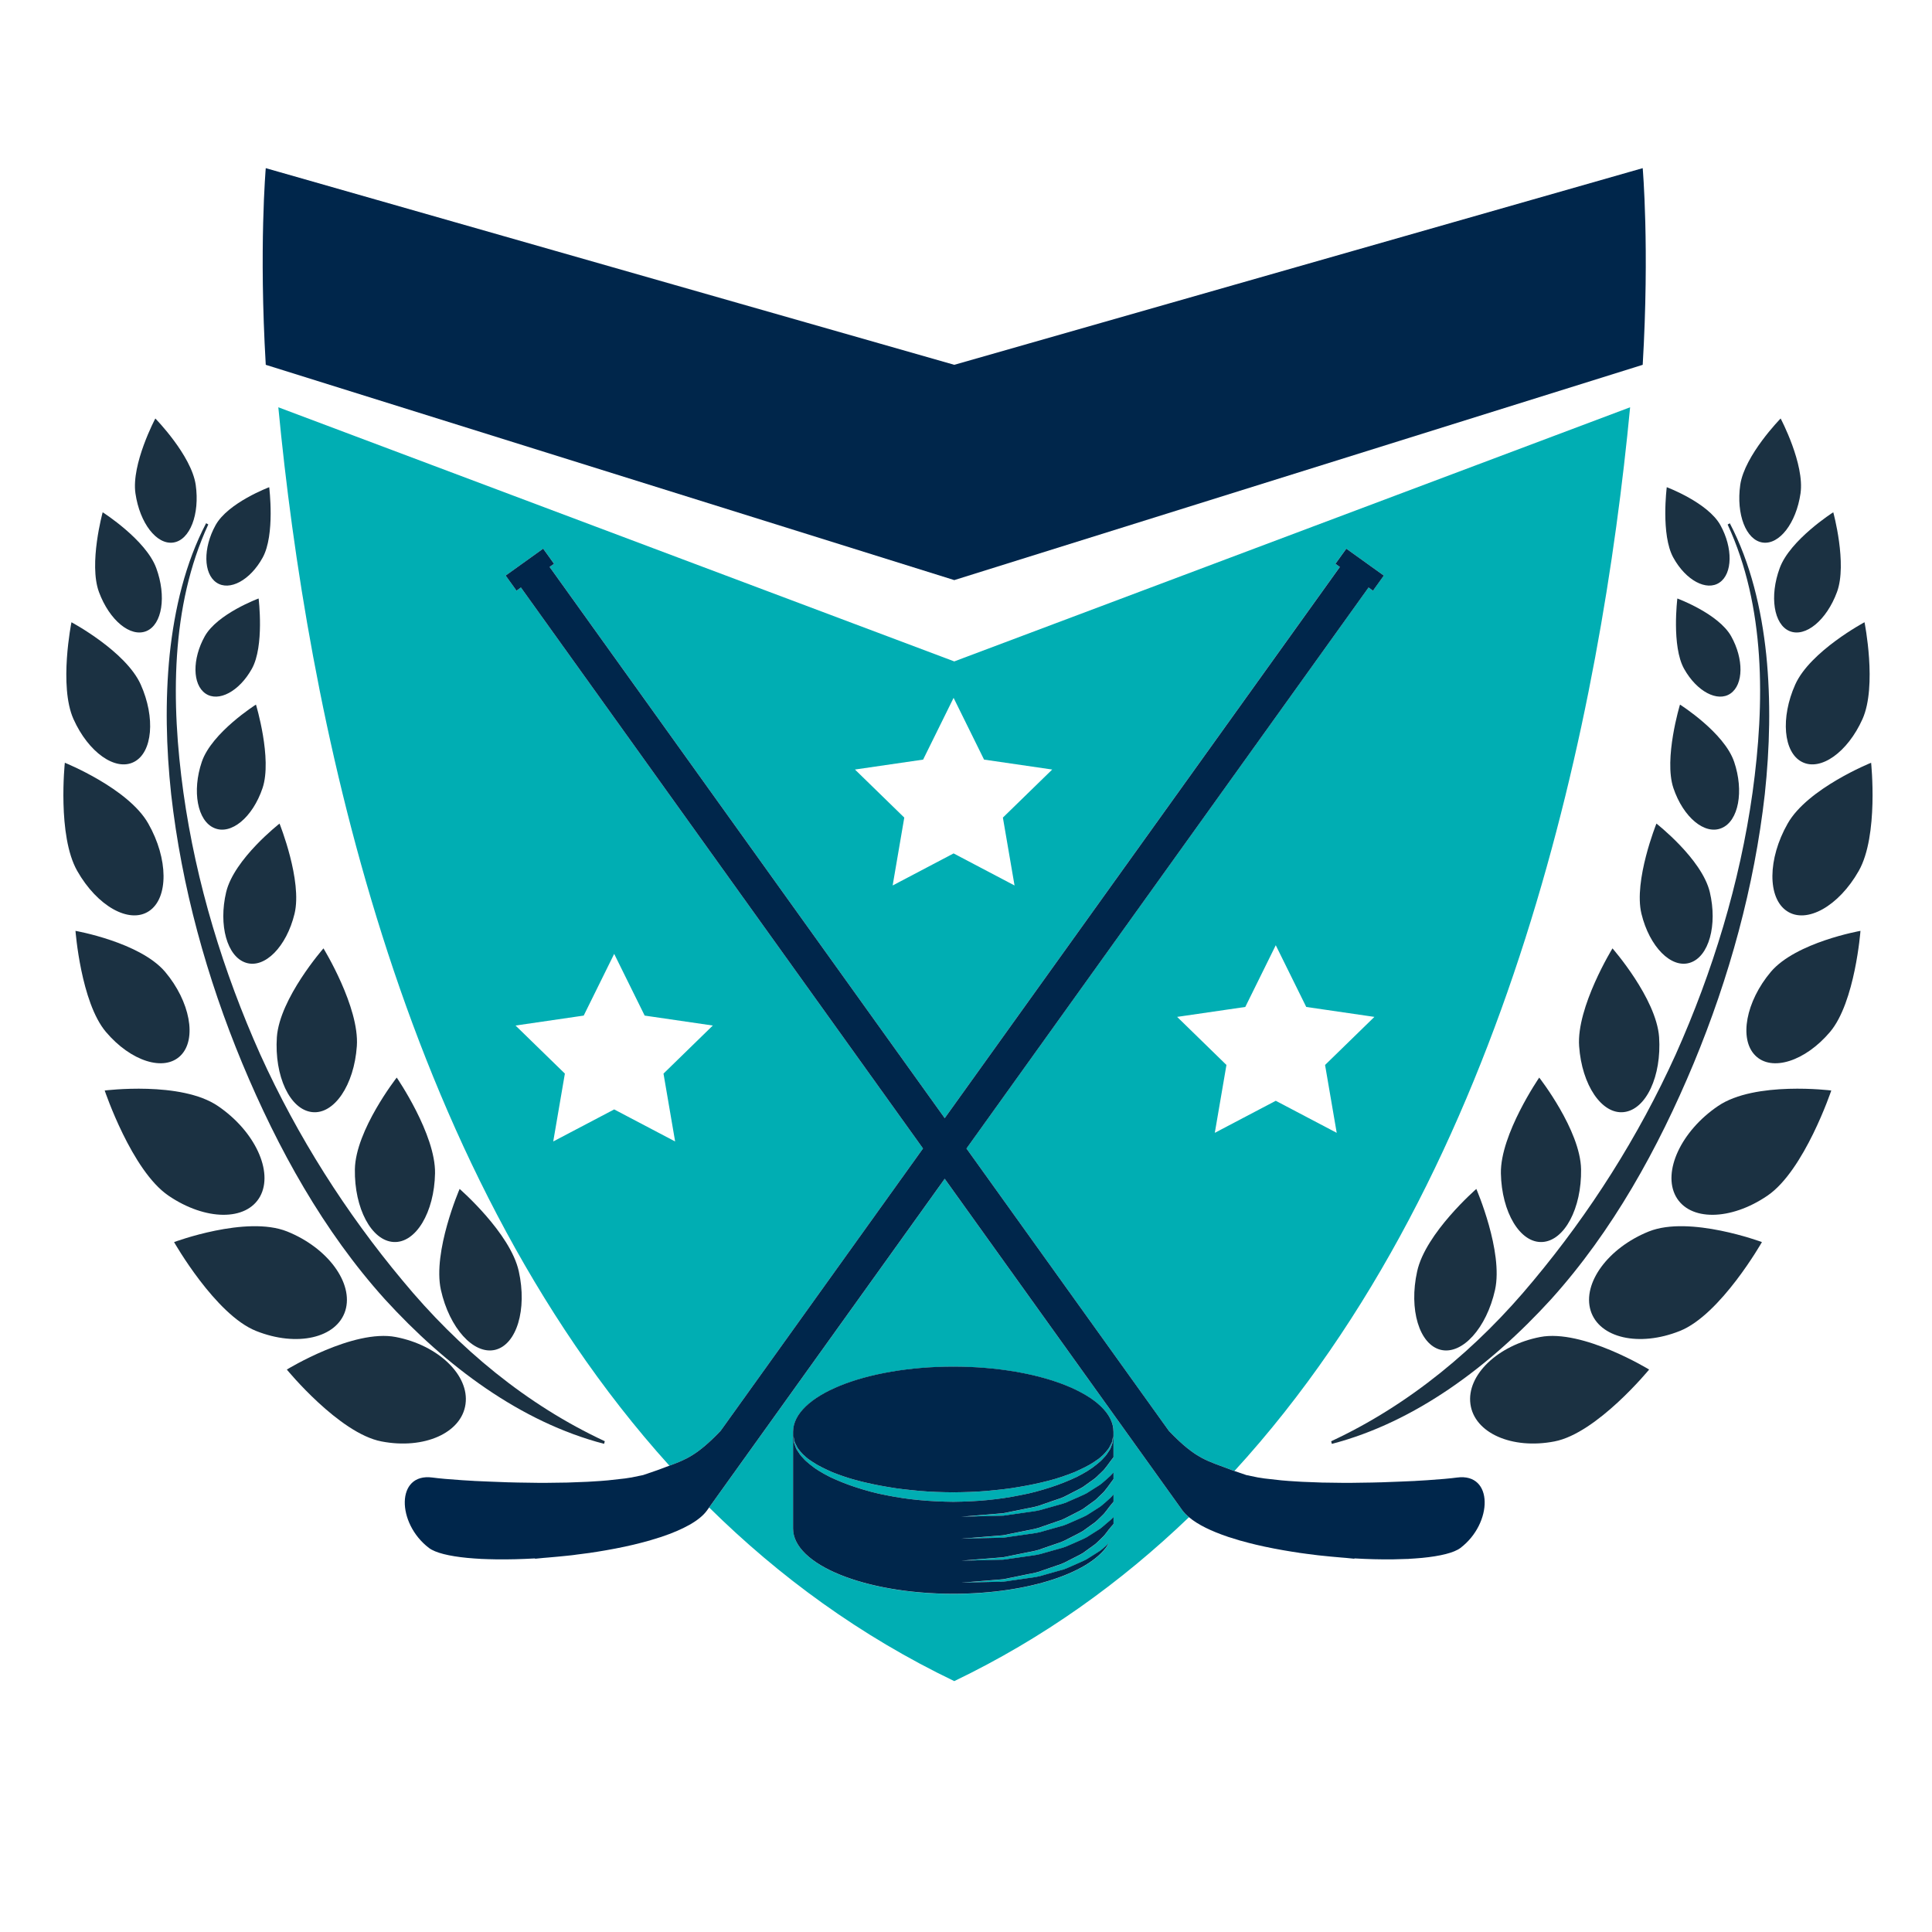 <?xml version="1.0" encoding="utf-8"?>
<!-- Generator: Adobe Illustrator 14.0.0, SVG Export Plug-In . SVG Version: 6.00 Build 43363)  -->
<!DOCTYPE svg PUBLIC "-//W3C//DTD SVG 1.1//EN" "http://www.w3.org/Graphics/SVG/1.1/DTD/svg11.dtd">
<svg version="1.1" id="Layer_1" xmlns="http://www.w3.org/2000/svg" xmlns:xlink="http://www.w3.org/1999/xlink" x="0px" y="0px"
	 width="150px" height="150px" viewBox="0 0 150 150" enable-background="new 0 0 150 150" xml:space="preserve">
<g>
	<path fill="#00264B" d="M74.09,45.039l53.449-16.715c0.538-9.103,0-15.269,0-15.269L74.09,28.324L20.634,13.055
		c0,0-0.537,6.166,0,15.269L74.09,45.039z"/>
	<path fill="#00AEB3" d="M83.403,114.304c-0.604,0.24-1.271,0.476-1.995,0.66c-0.724,0.188-1.495,0.353-2.302,0.484
		c-0.803,0.146-1.644,0.229-2.496,0.309c-0.854,0.074-1.725,0.101-2.596,0.107c-0.874-0.007-1.75-0.033-2.596-0.107
		c-0.853-0.081-1.693-0.163-2.498-0.31c-0.804-0.131-1.577-0.297-2.3-0.485c-0.725-0.188-1.391-0.418-1.995-0.658
		c-0.592-0.265-1.132-0.521-1.566-0.817c-0.224-0.143-0.421-0.286-0.583-0.447c-0.069-0.056-0.128-0.116-0.186-0.178
		c-0.089-0.092-0.167-0.185-0.236-0.275c-0.131-0.144-0.192-0.297-0.263-0.43c-0.032-0.064-0.062-0.127-0.092-0.181
		c-0.012-0.06-0.023-0.119-0.034-0.166c-0.008-0.041-0.015-0.076-0.022-0.107c-0.009-0.04-0.016-0.076-0.022-0.103
		c-0.012-0.064-0.02-0.102-0.02-0.102s0.007,0.109,0.024,0.318c0.005,0.052,0.009,0.109,0.014,0.176
		c0.023,0.06,0.044,0.126,0.071,0.197c0.05,0.146,0.102,0.316,0.224,0.477c0.104,0.168,0.225,0.353,0.397,0.518
		c0.153,0.185,0.348,0.354,0.563,0.523c0.423,0.355,0.957,0.671,1.558,0.974c0.61,0.286,1.284,0.564,2.016,0.798
		c0.731,0.236,1.512,0.459,2.334,0.609c0.82,0.167,1.676,0.297,2.551,0.377c0.885,0.087,1.769,0.124,2.66,0.136
		c0.892-0.012,1.783-0.049,2.661-0.136c0.873-0.084,1.729-0.21,2.548-0.381c0.824-0.146,1.604-0.373,2.335-0.605
		c0.732-0.235,1.406-0.512,2.018-0.798c0.601-0.303,1.136-0.62,1.558-0.974c0.217-0.17,0.408-0.339,0.562-0.523
		c0.173-0.166,0.295-0.35,0.397-0.521c0.121-0.154,0.175-0.33,0.228-0.478c0.023-0.071,0.047-0.138,0.067-0.196
		c0.006-0.066,0.009-0.121,0.016-0.175c0.014-0.207,0.021-0.316,0.021-0.316s-0.004,0.028-0.015,0.082
		c-0.007,0.029-0.014,0.073-0.025,0.122c-0.007,0.036-0.014,0.066-0.021,0.107c-0.013,0.051-0.022,0.106-0.036,0.169
		c-0.028,0.056-0.06,0.117-0.095,0.182c-0.066,0.132-0.126,0.282-0.258,0.426c-0.071,0.091-0.15,0.186-0.237,0.277
		c-0.061,0.061-0.113,0.122-0.186,0.176c-0.16,0.161-0.359,0.305-0.583,0.447C84.54,113.787,83.995,114.039,83.403,114.304z"/>
	<path fill="#00AEB3" d="M71.664,89.168l-31.22-43.556l-0.341,0.247l-0.843-1.173l2.913-2.088l0.842,1.173l-0.343,0.245
		l30.676,42.799l30.677-42.799l-0.344-0.245l0.844-1.173l2.912,2.088l-0.841,1.173l-0.344-0.247L75.034,89.168l15.719,21.93
		c2.172,2.264,3.02,2.309,4.9,3.045l0.189,0.065c21.486-23.462,28.485-59.234,30.72-82.587L74.089,51.352L21.609,31.621
		c2.221,23.219,9.164,58.707,30.363,82.174c1.297-0.476,2.194-0.842,3.973-2.697L71.664,89.168z M103.782,87.953l-4.732-2.488
		l-4.733,2.488l0.904-5.27l-3.828-3.732l5.291-0.771l2.366-4.793l2.367,4.793l5.291,0.771l-3.83,3.732L103.782,87.953z
		 M71.671,58.975l2.366-4.794l2.365,4.794l5.292,0.771l-3.83,3.731l0.905,5.271l-4.732-2.489l-4.732,2.489l0.903-5.271l-3.829-3.731
		L71.671,58.975z M52.417,88.623l-4.732-2.488l-4.732,2.488l0.904-5.269l-3.83-3.732l5.292-0.772l2.366-4.792l2.367,4.792
		l5.29,0.772l-3.828,3.732L52.417,88.623z"/>
	<path fill="#00AEB3" d="M73.348,91.521l-18.29,25.519c5.443,5.374,11.742,9.981,19.031,13.481
		c6.938-3.331,12.965-7.68,18.224-12.726c-0.202-0.171-0.38-0.347-0.514-0.532L73.348,91.521z M86.455,113.147
		c0,0-0.337,0.436-0.388,0.514c-0.048,0.086-0.129,0.166-0.224,0.293c-0.085,0.126-0.227,0.27-0.399,0.431
		c-0.177,0.152-0.343,0.362-0.594,0.52c-0.237,0.17-0.494,0.353-0.765,0.548c-0.289,0.176-0.616,0.321-0.942,0.496
		c-0.33,0.173-0.667,0.359-1.044,0.466c-0.37,0.128-0.747,0.259-1.125,0.388c-0.37,0.149-0.764,0.23-1.152,0.302
		c-0.385,0.078-0.766,0.156-1.134,0.23c-0.371,0.063-0.723,0.175-1.071,0.182c-0.343,0.03-0.669,0.056-0.969,0.081
		c-1.208,0.099-2.01,0.166-2.01,0.166s0.807-0.02,2.016-0.049c0.304-0.009,0.634-0.019,0.981-0.025
		c0.352,0.012,0.709-0.082,1.086-0.124c0.378-0.056,0.768-0.109,1.162-0.167c0.397-0.05,0.801-0.108,1.19-0.239
		c0.392-0.112,0.788-0.222,1.172-0.33c0.398-0.089,0.758-0.264,1.11-0.423c0.351-0.16,0.701-0.296,1.015-0.464
		c0.302-0.191,0.59-0.374,0.854-0.54c0.275-0.151,0.477-0.371,0.677-0.53c0.199-0.166,0.43-0.388,0.554-0.546v0.517
		c0,0-0.337,0.446-0.388,0.527c-0.048,0.085-0.129,0.164-0.224,0.289c-0.085,0.129-0.227,0.27-0.399,0.43
		c-0.177,0.153-0.343,0.367-0.594,0.52c-0.237,0.171-0.494,0.355-0.765,0.553c-0.289,0.174-0.616,0.321-0.942,0.496
		c-0.33,0.171-0.667,0.357-1.044,0.464c-0.37,0.129-0.747,0.258-1.125,0.39c-0.37,0.149-0.764,0.229-1.152,0.302
		c-0.385,0.076-0.766,0.154-1.134,0.229c-0.371,0.062-0.723,0.177-1.071,0.184c-0.343,0.028-0.669,0.054-0.969,0.079
		c-1.208,0.099-2.01,0.165-2.01,0.165s0.807-0.021,2.016-0.051c0.304-0.007,0.634-0.014,0.981-0.022
		c0.352,0.014,0.709-0.083,1.086-0.124c0.378-0.054,0.768-0.11,1.162-0.166c0.397-0.053,0.801-0.108,1.19-0.24
		c0.392-0.112,0.788-0.224,1.172-0.33c0.398-0.09,0.758-0.265,1.11-0.421c0.351-0.161,0.701-0.298,1.015-0.464
		c0.302-0.193,0.59-0.374,0.854-0.542c0.275-0.152,0.477-0.371,0.677-0.53c0.199-0.165,0.43-0.387,0.554-0.546v0.569
		c0,0-0.337,0.392-0.388,0.473c-0.048,0.087-0.129,0.166-0.224,0.293c-0.085,0.125-0.227,0.269-0.399,0.429
		c-0.177,0.154-0.343,0.363-0.594,0.519c-0.237,0.17-0.494,0.356-0.765,0.551c-0.289,0.176-0.616,0.324-0.942,0.498
		c-0.33,0.168-0.667,0.358-1.044,0.466c-0.37,0.129-0.747,0.256-1.125,0.387c-0.37,0.15-0.764,0.229-1.152,0.301
		c-0.385,0.078-0.766,0.154-1.134,0.23c-0.371,0.064-0.723,0.178-1.071,0.185c-0.343,0.026-0.669,0.055-0.969,0.077
		c-1.208,0.1-2.01,0.164-2.01,0.164s0.807-0.018,2.016-0.048c0.304-0.007,0.634-0.016,0.981-0.025
		c0.352,0.016,0.709-0.081,1.086-0.122c0.378-0.053,0.768-0.108,1.162-0.166c0.397-0.053,0.801-0.11,1.19-0.239
		c0.392-0.111,0.788-0.224,1.172-0.332c0.398-0.089,0.758-0.266,1.11-0.419c0.351-0.164,0.701-0.297,1.015-0.467
		c0.302-0.193,0.59-0.374,0.854-0.54c0.275-0.15,0.477-0.371,0.677-0.529c0.191-0.159,0.427-0.349,0.554-0.505v0.546
		c0,0-0.337,0.374-0.388,0.454c-0.048,0.085-0.129,0.166-0.224,0.294c-0.085,0.124-0.227,0.267-0.399,0.428
		c-0.177,0.154-0.343,0.363-0.594,0.519c-0.237,0.171-0.494,0.355-0.765,0.552c-0.289,0.177-0.616,0.322-0.942,0.495
		c-0.33,0.172-0.667,0.359-1.044,0.465c-0.37,0.13-0.747,0.261-1.125,0.388c-0.37,0.15-0.764,0.23-1.152,0.3
		c-0.385,0.081-0.766,0.159-1.134,0.234c-0.371,0.062-0.723,0.174-1.071,0.182c-0.343,0.027-0.669,0.056-0.969,0.08
		c-1.208,0.099-2.01,0.164-2.01,0.164s0.807-0.018,2.016-0.049c0.304-0.007,0.634-0.017,0.981-0.023
		c0.352,0.014,0.709-0.081,1.086-0.123c0.378-0.055,0.768-0.112,1.162-0.168c0.397-0.05,0.801-0.109,1.19-0.241
		c0.392-0.109,0.788-0.22,1.172-0.332c0.398-0.085,0.758-0.261,1.11-0.418c0.351-0.161,0.701-0.297,1.015-0.465
		c0.302-0.191,0.59-0.373,0.854-0.539c0.275-0.152,0.477-0.372,0.677-0.531c0.086-0.071,0.15-0.138,0.208-0.207
		c0.055-0.098,0.146-0.192,0.185-0.295c-0.054,0.118-0.113,0.211-0.185,0.295c-1.243,2.262-6.161,3.959-12.095,3.959
		c-6.87,0-12.441-2.266-12.441-5.066v-7.506c0-2.799,5.571-5.067,12.441-5.067c6.873,0,12.44,2.269,12.44,5.067V113.147z"/>
	<path fill="#00264B" d="M113.133,114.715c-0.521,0.069-1.327,0.143-2.308,0.207l-0.87,0.052c-0.031,0-0.065,0.004-0.101,0.008
		l-1.143,0.049l-1.521,0.058h-0.074l-0.63,0.016c-0.077,0.001-0.155,0.003-0.232,0.003l-1.295,0.019h-0.16h-0.325
		c-0.091,0-0.186,0-0.279,0l-1.568-0.021c-0.049-0.004-0.096-0.006-0.144-0.006l-1.333-0.051c-0.049,0-0.098-0.005-0.143-0.007
		l-0.938-0.059c-0.046-0.004-0.09-0.008-0.136-0.011l-0.447-0.037l-1.314-0.147l-0.442-0.069c-0.015-0.002-0.03-0.003-0.046-0.005
		l-0.859-0.178c-0.015-0.004-0.031-0.004-0.045-0.007l-0.936-0.319l-0.189-0.065c-1.881-0.736-2.729-0.781-4.9-3.045l-15.719-21.93
		l31.218-43.556l0.344,0.247l0.841-1.173l-2.912-2.088l-0.844,1.173l0.344,0.245L73.348,86.814L42.671,44.016l0.343-0.245
		l-0.842-1.173l-2.913,2.088l0.843,1.173l0.341-0.247l31.22,43.556l-15.719,21.93c-1.778,1.855-2.675,2.222-3.973,2.697
		c-0.288,0.105-0.587,0.215-0.929,0.348l-1.124,0.385c-0.014,0.003-0.03,0.003-0.046,0.007l-0.858,0.178
		c-0.016,0.002-0.033,0.003-0.046,0.005l-0.443,0.069l-1.316,0.147l-0.447,0.037c-0.042,0.003-0.09,0.007-0.135,0.011l-0.938,0.059
		c-0.046,0.002-0.095,0.007-0.142,0.007l-1.335,0.051c-0.048,0-0.094,0.002-0.143,0.006l-1.57,0.021c-0.092,0-0.186,0-0.278,0
		h-0.327h-0.159l-1.294-0.019c-0.077,0-0.154-0.002-0.23-0.003l-0.633-0.016h-0.072l-1.523-0.058l-1.143-0.049
		c-0.032-0.004-0.065-0.008-0.099-0.008l-0.872-0.052c-0.981-0.064-1.788-0.138-2.306-0.207c-2.837-0.371-2.771,3.555-0.261,5.466
		c0.502,0.383,1.574,0.637,2.975,0.774l0,0l0.111,0.009c0.29,0.024,0.59,0.051,0.903,0.065l0.069,0.007h0.047
		c0.319,0.016,0.652,0.023,0.993,0.029l0.111,0.003h0.072c0.93,0.012,1.926-0.014,2.957-0.073l0.006,0.026l0.663-0.066l0.333-0.027
		c0.515-0.046,1.032-0.09,1.552-0.147l0.016-0.002l0.325-0.034l0.003-0.002l0.229-0.028v-0.003c0.372-0.042,0.748-0.092,1.117-0.144
		l0.043-0.004l0.012-0.007c0.375-0.053,0.749-0.113,1.118-0.178l0.123-0.021l0,0c0.475-0.084,0.94-0.171,1.397-0.27l0.007-0.001
		l0.678-0.152l0.029-0.007c0.38-0.091,0.75-0.186,1.11-0.288l0.118-0.029l0.131-0.042c0.213-0.063,0.421-0.126,0.623-0.192
		l0.169-0.051v-0.001c1.68-0.564,2.976-1.252,3.555-2.062l0.16-0.224l18.29-25.519l18.451,25.742
		c0.134,0.186,0.312,0.361,0.514,0.532c0.686,0.583,1.746,1.093,3.044,1.53v0.001l0.168,0.051c0.203,0.066,0.408,0.129,0.622,0.192
		l0.132,0.042l0.119,0.029c0.356,0.103,0.727,0.197,1.107,0.288l0.029,0.007l0.679,0.152l0.005,0.001
		c0.456,0.099,0.924,0.186,1.396,0.27l0,0l0.125,0.021c0.37,0.064,0.74,0.125,1.117,0.178l0.014,0.007l0.045,0.004
		c0.367,0.052,0.74,0.102,1.115,0.144v0.003l0.229,0.028l0.004,0.002l0.32,0.034l0.021,0.002c0.519,0.058,1.036,0.102,1.548,0.147
		l0.335,0.027l0.662,0.066l0.009-0.026c1.028,0.06,2.024,0.085,2.956,0.073h0.071l0.108-0.003c0.342-0.006,0.677-0.014,0.996-0.029
		h0.047l0.066-0.007c0.314-0.015,0.615-0.041,0.904-0.065l0.11-0.009h0.002c1.401-0.138,2.472-0.392,2.974-0.774
		C115.904,118.27,115.972,114.344,113.133,114.715z"/>
	<path fill="#00264B" d="M86.294,119.487c-0.039,0.103-0.13,0.197-0.185,0.295C86.181,119.698,86.24,119.605,86.294,119.487z"/>
	<path fill="#00264B" d="M74.015,106.102c-6.87,0-12.441,2.269-12.441,5.067v7.506c0,2.801,5.571,5.066,12.441,5.066
		c5.934,0,10.852-1.697,12.095-3.959c-0.058,0.069-0.122,0.136-0.208,0.207c-0.2,0.159-0.401,0.379-0.677,0.531
		c-0.264,0.166-0.552,0.348-0.854,0.539c-0.313,0.168-0.664,0.304-1.015,0.465c-0.353,0.157-0.712,0.333-1.11,0.418
		c-0.384,0.112-0.78,0.223-1.172,0.332c-0.39,0.132-0.793,0.191-1.19,0.241c-0.395,0.056-0.784,0.113-1.162,0.168
		c-0.377,0.042-0.734,0.137-1.086,0.123c-0.348,0.007-0.678,0.017-0.981,0.023c-1.209,0.031-2.016,0.049-2.016,0.049
		s0.802-0.065,2.01-0.164c0.3-0.024,0.626-0.053,0.969-0.08c0.349-0.008,0.7-0.119,1.071-0.182c0.368-0.075,0.749-0.153,1.134-0.234
		c0.389-0.069,0.782-0.149,1.152-0.3c0.378-0.127,0.755-0.258,1.125-0.388c0.377-0.105,0.714-0.293,1.044-0.465
		c0.326-0.173,0.653-0.318,0.942-0.495c0.271-0.196,0.527-0.381,0.765-0.552c0.251-0.155,0.417-0.364,0.594-0.519
		c0.173-0.161,0.314-0.304,0.399-0.428c0.095-0.128,0.176-0.209,0.224-0.294c0.051-0.08,0.388-0.454,0.388-0.454v-0.546
		c-0.127,0.156-0.362,0.346-0.554,0.505c-0.2,0.158-0.401,0.379-0.677,0.529c-0.264,0.166-0.552,0.347-0.854,0.54
		c-0.313,0.17-0.664,0.303-1.015,0.467c-0.353,0.153-0.712,0.33-1.11,0.419c-0.384,0.108-0.78,0.221-1.172,0.332
		c-0.39,0.129-0.793,0.187-1.19,0.239c-0.395,0.058-0.784,0.113-1.162,0.166c-0.377,0.041-0.734,0.138-1.086,0.122
		c-0.348,0.01-0.678,0.019-0.981,0.025c-1.209,0.03-2.016,0.048-2.016,0.048s0.802-0.064,2.01-0.164
		c0.3-0.022,0.626-0.051,0.969-0.077c0.349-0.007,0.7-0.12,1.071-0.185c0.368-0.076,0.749-0.152,1.134-0.23
		c0.389-0.072,0.782-0.15,1.152-0.301c0.378-0.131,0.755-0.258,1.125-0.387c0.377-0.107,0.714-0.298,1.044-0.466
		c0.326-0.174,0.653-0.322,0.942-0.498c0.271-0.194,0.527-0.381,0.765-0.551c0.251-0.155,0.417-0.364,0.594-0.519
		c0.173-0.16,0.314-0.304,0.399-0.429c0.095-0.127,0.176-0.206,0.224-0.293c0.051-0.081,0.388-0.473,0.388-0.473v-0.569
		c-0.124,0.159-0.354,0.381-0.554,0.546c-0.2,0.159-0.401,0.378-0.677,0.53c-0.264,0.168-0.552,0.349-0.854,0.542
		c-0.313,0.166-0.664,0.303-1.015,0.464c-0.353,0.156-0.712,0.331-1.11,0.421c-0.384,0.106-0.78,0.218-1.172,0.33
		c-0.39,0.132-0.793,0.188-1.19,0.24c-0.395,0.056-0.784,0.112-1.162,0.166c-0.377,0.041-0.734,0.138-1.086,0.124
		c-0.348,0.009-0.678,0.016-0.981,0.022c-1.209,0.03-2.016,0.051-2.016,0.051s0.802-0.066,2.01-0.165
		c0.3-0.025,0.626-0.051,0.969-0.079c0.349-0.007,0.7-0.121,1.071-0.184c0.368-0.074,0.749-0.152,1.134-0.229
		c0.389-0.073,0.782-0.152,1.152-0.302c0.378-0.132,0.755-0.261,1.125-0.39c0.377-0.106,0.714-0.293,1.044-0.464
		c0.326-0.175,0.653-0.322,0.942-0.496c0.271-0.197,0.527-0.382,0.765-0.553c0.251-0.152,0.417-0.366,0.594-0.52
		c0.173-0.16,0.314-0.301,0.399-0.43c0.095-0.125,0.176-0.204,0.224-0.289c0.051-0.081,0.388-0.527,0.388-0.527v-0.517
		c-0.124,0.158-0.354,0.38-0.554,0.546c-0.2,0.159-0.401,0.379-0.677,0.53c-0.264,0.166-0.552,0.349-0.854,0.54
		c-0.313,0.168-0.664,0.304-1.015,0.464c-0.353,0.159-0.712,0.334-1.11,0.423c-0.384,0.108-0.78,0.218-1.172,0.33
		c-0.39,0.131-0.793,0.189-1.19,0.239c-0.395,0.058-0.784,0.111-1.162,0.167c-0.377,0.042-0.734,0.136-1.086,0.124
		c-0.348,0.007-0.678,0.017-0.981,0.025c-1.209,0.029-2.016,0.049-2.016,0.049s0.802-0.067,2.01-0.166
		c0.3-0.025,0.626-0.051,0.969-0.081c0.349-0.007,0.7-0.118,1.071-0.182c0.368-0.074,0.749-0.152,1.134-0.23
		c0.389-0.071,0.782-0.152,1.152-0.302c0.378-0.129,0.755-0.26,1.125-0.388c0.377-0.106,0.714-0.293,1.044-0.466
		c0.326-0.175,0.653-0.32,0.942-0.496c0.271-0.195,0.527-0.378,0.765-0.548c0.251-0.157,0.417-0.367,0.594-0.52
		c0.173-0.161,0.314-0.305,0.399-0.431c0.095-0.127,0.176-0.207,0.224-0.293c0.051-0.078,0.388-0.514,0.388-0.514v-1.979
		C86.455,108.37,80.888,106.102,74.015,106.102z M85.738,112.863c0.087-0.092,0.166-0.187,0.237-0.277
		c0.132-0.144,0.191-0.294,0.258-0.426c0.035-0.064,0.066-0.126,0.095-0.182c0.014-0.062,0.023-0.118,0.036-0.169
		c0.008-0.041,0.015-0.071,0.021-0.107c0.012-0.049,0.019-0.093,0.025-0.122c0.011-0.054,0.015-0.082,0.015-0.082
		s-0.008,0.109-0.021,0.316c-0.007,0.054-0.01,0.108-0.016,0.175c-0.021,0.059-0.044,0.125-0.067,0.196
		c-0.053,0.147-0.106,0.323-0.228,0.478c-0.103,0.171-0.225,0.354-0.397,0.521c-0.154,0.185-0.346,0.354-0.562,0.523
		c-0.422,0.354-0.957,0.671-1.558,0.974c-0.611,0.286-1.285,0.562-2.018,0.798c-0.73,0.232-1.511,0.459-2.335,0.605
		c-0.819,0.171-1.675,0.297-2.548,0.381c-0.878,0.087-1.769,0.124-2.661,0.136c-0.891-0.012-1.775-0.049-2.66-0.136
		c-0.875-0.08-1.731-0.21-2.551-0.377c-0.823-0.15-1.604-0.373-2.334-0.609c-0.731-0.233-1.405-0.512-2.016-0.798
		c-0.601-0.303-1.135-0.618-1.558-0.974c-0.215-0.17-0.41-0.339-0.563-0.523c-0.172-0.165-0.293-0.35-0.397-0.518
		c-0.122-0.16-0.174-0.331-0.224-0.477c-0.027-0.071-0.048-0.138-0.071-0.197c-0.005-0.066-0.009-0.124-0.014-0.176
		c-0.017-0.209-0.024-0.318-0.024-0.318s0.007,0.037,0.02,0.102c0.006,0.026,0.013,0.062,0.022,0.103
		c0.007,0.031,0.014,0.066,0.022,0.107c0.01,0.047,0.022,0.106,0.034,0.166c0.03,0.054,0.06,0.116,0.092,0.181
		c0.07,0.133,0.131,0.286,0.263,0.43c0.068,0.091,0.147,0.184,0.236,0.275c0.058,0.062,0.117,0.122,0.186,0.178
		c0.162,0.161,0.359,0.305,0.583,0.447c0.435,0.297,0.974,0.553,1.566,0.817c0.604,0.24,1.271,0.471,1.995,0.658
		c0.724,0.188,1.497,0.354,2.3,0.485c0.805,0.146,1.645,0.229,2.498,0.31c0.845,0.074,1.722,0.101,2.596,0.107
		c0.871-0.007,1.742-0.033,2.596-0.107c0.853-0.079,1.693-0.163,2.496-0.309c0.807-0.132,1.578-0.296,2.302-0.484
		c0.725-0.185,1.391-0.42,1.995-0.66c0.592-0.265,1.137-0.517,1.566-0.817c0.224-0.143,0.423-0.286,0.583-0.447
		C85.625,112.985,85.678,112.924,85.738,112.863z"/>
	<path fill="#1B3142" d="M119.578,103.805c-3.293,0.635-5.723,2.964-5.414,5.206c0.302,2.245,3.223,3.54,6.524,2.901
		c3.296-0.63,7.35-5.58,7.35-5.58S122.879,103.169,119.578,103.805z"/>
	<path fill="#1B3142" d="M116.075,100.144c0.654-2.973-1.453-7.835-1.453-7.835s-3.944,3.426-4.594,6.396
		c-0.659,2.966,0.168,5.693,1.839,6.097C113.537,105.195,115.416,103.106,116.075,100.144z"/>
	<path fill="#1B3142" d="M116.529,91.096c0.058,3.034,1.495,5.422,3.209,5.333c1.725-0.091,3.066-2.619,3.016-5.648
		c-0.055-3.037-3.249-7.117-3.249-7.117S116.478,88.064,116.529,91.096z"/>
	<path fill="#1B3142" d="M126.076,86.343c1.729-0.194,2.938-2.8,2.736-5.824c-0.221-3.018-3.62-6.887-3.62-6.887
		s-2.805,4.569-2.589,7.593C122.814,84.248,124.365,86.538,126.076,86.343z"/>
	<path fill="#1B3142" d="M127.441,70.941c0.623,2.568,2.312,4.274,3.769,3.806c1.469-0.465,2.146-2.919,1.538-5.491
		c-0.621-2.571-4.143-5.313-4.143-5.313S126.821,68.375,127.441,70.941z"/>
	<path fill="#1B3142" d="M129.922,61.184c0.77,2.28,2.446,3.67,3.752,3.104c1.31-0.552,1.737-2.867,0.964-5.141
		c-0.773-2.277-4.204-4.443-4.204-4.443S129.159,58.907,129.922,61.184z"/>
	<path fill="#1B3142" d="M134.354,53.846c1.018-0.701,1.035-2.685,0.056-4.442c-0.979-1.756-4.181-2.937-4.181-2.937
		s-0.46,3.714,0.526,5.463C131.738,53.686,133.35,54.539,134.354,53.846z"/>
	<path fill="#1B3142" d="M133.504,45.228c1.015-0.691,1.045-2.682,0.072-4.446c-0.966-1.757-4.169-2.957-4.169-2.957
		s-0.472,3.71,0.512,5.473C130.888,45.057,132.497,45.918,133.504,45.228z"/>
	<path fill="#1B3142" d="M128.02,95.609c-3.156,1.266-5.181,4.01-4.523,6.149c0.666,2.13,3.762,2.84,6.924,1.578
		c3.167-1.258,6.374-6.901,6.374-6.901S131.188,94.342,128.02,95.609z"/>
	<path fill="#1B3142" d="M133.387,85.872c-2.87,1.948-4.325,5.095-3.274,7.018c1.062,1.928,4.242,1.896,7.108-0.056
		c2.867-1.945,4.959-8.167,4.959-8.167S136.254,83.916,133.387,85.872z"/>
	<path fill="#1B3142" d="M137.486,75.456c-1.935,2.298-2.482,5.21-1.211,6.489c1.271,1.284,3.872,0.464,5.813-1.831
		c1.941-2.302,2.358-7.842,2.358-7.842S139.438,73.153,137.486,75.456z"/>
	<path fill="#1B3142" d="M138.796,63.938c-1.562,2.743-1.583,5.789-0.056,6.801c1.525,1.019,4.022-0.387,5.572-3.122
		c1.558-2.737,0.961-8.397,0.961-8.397S140.347,61.201,138.796,63.938z"/>
	<path fill="#1B3142" d="M139.383,53.145c-1.152,2.576-0.922,5.271,0.52,6.01c1.442,0.745,3.541-0.744,4.698-3.322
		c1.154-2.572,0.159-7.523,0.159-7.523S140.542,50.564,139.383,53.145z"/>
	<path fill="#1B3142" d="M138.938,48.997c1.238,0.514,2.877-0.84,3.686-3.034c0.809-2.193-0.29-6.19-0.29-6.19
		s-3.352,2.134-4.156,4.33C137.368,46.3,137.719,48.485,138.938,48.997z"/>
	<path fill="#1B3142" d="M136.848,42.122c1.299,0.193,2.606-1.509,2.943-3.808c0.335-2.284-1.543-5.823-1.543-5.823
		s-2.798,2.854-3.136,5.152C134.788,39.935,135.562,41.933,136.848,42.122z"/>
	<path fill="#1B3142" d="M136.067,61.532c-0.988,7.042-3.096,13.915-5.964,20.332c-2.903,6.408-6.678,12.321-11.05,17.56
		c-4.36,5.275-9.642,9.653-15.704,12.475l0.056,0.203c6.473-1.687,12.28-6.03,17.022-11.229c4.758-5.277,8.302-11.672,11.07-18.316
		c2.76-6.649,4.708-13.703,5.522-20.901c0.386-3.603,0.475-7.237,0.113-10.819c-0.374-3.568-1.216-7.118-2.828-10.208l-0.171,0.095
		C137.075,47.085,137.031,54.562,136.067,61.532z"/>
	<path fill="#1B3142" d="M36.143,109.011c0.31-2.242-2.12-4.571-5.415-5.206c-3.3-0.636-8.459,2.527-8.459,2.527
		s4.053,4.95,7.349,5.58C32.92,112.551,35.841,111.256,36.143,109.011z"/>
	<path fill="#1B3142" d="M38.44,104.802c1.671-0.403,2.498-3.131,1.839-6.097c-0.65-2.971-4.594-6.396-4.594-6.396
		s-2.106,4.862-1.455,7.835C34.89,103.106,36.771,105.195,38.44,104.802z"/>
	<path fill="#1B3142" d="M30.568,96.429c1.716,0.089,3.152-2.299,3.208-5.333c0.053-3.031-2.974-7.433-2.974-7.433
		s-3.194,4.08-3.249,7.117C27.502,93.81,28.843,96.338,30.568,96.429z"/>
	<path fill="#1B3142" d="M21.496,80.519c-0.202,3.024,1.008,5.63,2.735,5.824c1.711,0.195,3.263-2.095,3.474-5.118
		c0.216-3.023-2.591-7.593-2.591-7.593S21.716,77.501,21.496,80.519z"/>
	<path fill="#1B3142" d="M17.56,69.257c-0.608,2.572,0.069,5.026,1.537,5.491c1.457,0.468,3.146-1.238,3.771-3.806
		c0.619-2.566-1.166-6.998-1.166-6.998S18.181,66.686,17.56,69.257z"/>
	<path fill="#1B3142" d="M16.634,64.288c1.305,0.566,2.982-0.824,3.751-3.104c0.763-2.277-0.512-6.48-0.512-6.48
		s-3.43,2.166-4.204,4.443C14.897,61.421,15.325,63.736,16.634,64.288z"/>
	<path fill="#1B3142" d="M19.551,51.929c0.986-1.749,0.528-5.463,0.528-5.463s-3.202,1.181-4.182,2.937
		c-0.979,1.758-0.962,3.742,0.056,4.442C16.959,54.539,18.57,53.686,19.551,51.929z"/>
	<path fill="#1B3142" d="M16.803,45.228c1.008,0.69,2.618-0.171,3.586-1.929c0.982-1.763,0.512-5.473,0.512-5.473
		s-3.203,1.199-4.169,2.957C15.759,42.546,15.788,44.537,16.803,45.228z"/>
	<path fill="#1B3142" d="M26.811,101.759c0.657-2.14-1.366-4.884-4.522-6.149c-3.169-1.268-8.774,0.826-8.774,0.826
		s3.207,5.644,6.373,6.901C23.049,104.599,26.144,103.889,26.811,101.759z"/>
	<path fill="#1B3142" d="M20.194,92.89c1.051-1.923-0.404-5.069-3.273-7.018c-2.868-1.956-8.792-1.205-8.792-1.205
		s2.09,6.222,4.958,8.167C15.954,94.786,19.134,94.817,20.194,92.89z"/>
	<path fill="#1B3142" d="M14.032,81.945c1.271-1.279,0.725-4.191-1.21-6.489c-1.952-2.303-6.961-3.184-6.961-3.184
		s0.418,5.541,2.359,7.842C10.16,82.409,12.761,83.229,14.032,81.945z"/>
	<path fill="#1B3142" d="M11.568,70.739c1.527-1.012,1.505-4.059-0.058-6.801c-1.549-2.736-6.477-4.718-6.477-4.718
		s-0.597,5.66,0.962,8.397C7.546,70.352,10.042,71.757,11.568,70.739z"/>
	<path fill="#1B3142" d="M10.405,59.155c1.441-0.74,1.673-3.434,0.52-6.01c-1.158-2.581-5.377-4.834-5.377-4.834
		s-0.996,4.951,0.159,7.523C6.863,58.411,8.963,59.9,10.405,59.155z"/>
	<path fill="#1B3142" d="M11.369,48.997c1.219-0.511,1.57-2.696,0.761-4.895c-0.806-2.196-4.158-4.33-4.158-4.33
		s-1.098,3.997-0.29,6.19C8.492,48.156,10.131,49.511,11.369,48.997z"/>
	<path fill="#1B3142" d="M13.459,42.122c1.286-0.189,2.062-2.187,1.736-4.479c-0.338-2.299-3.135-5.152-3.135-5.152
		s-1.879,3.54-1.543,5.823C10.853,40.613,12.16,42.315,13.459,42.122z"/>
	<path fill="#1B3142" d="M13.287,61.653c0.813,7.199,2.762,14.252,5.522,20.901c2.769,6.645,6.312,13.039,11.069,18.316
		c4.743,5.199,10.549,9.543,17.022,11.229l0.057-0.203c-6.063-2.821-11.345-7.199-15.703-12.475
		c-4.375-5.238-8.148-11.151-11.051-17.56c-2.868-6.417-4.976-13.29-5.964-20.332c-0.964-6.97-1.008-14.446,1.933-20.811
		l-0.17-0.095c-1.614,3.089-2.454,6.64-2.83,10.208C12.811,54.417,12.901,58.051,13.287,61.653z"/>
</g>
</svg>
